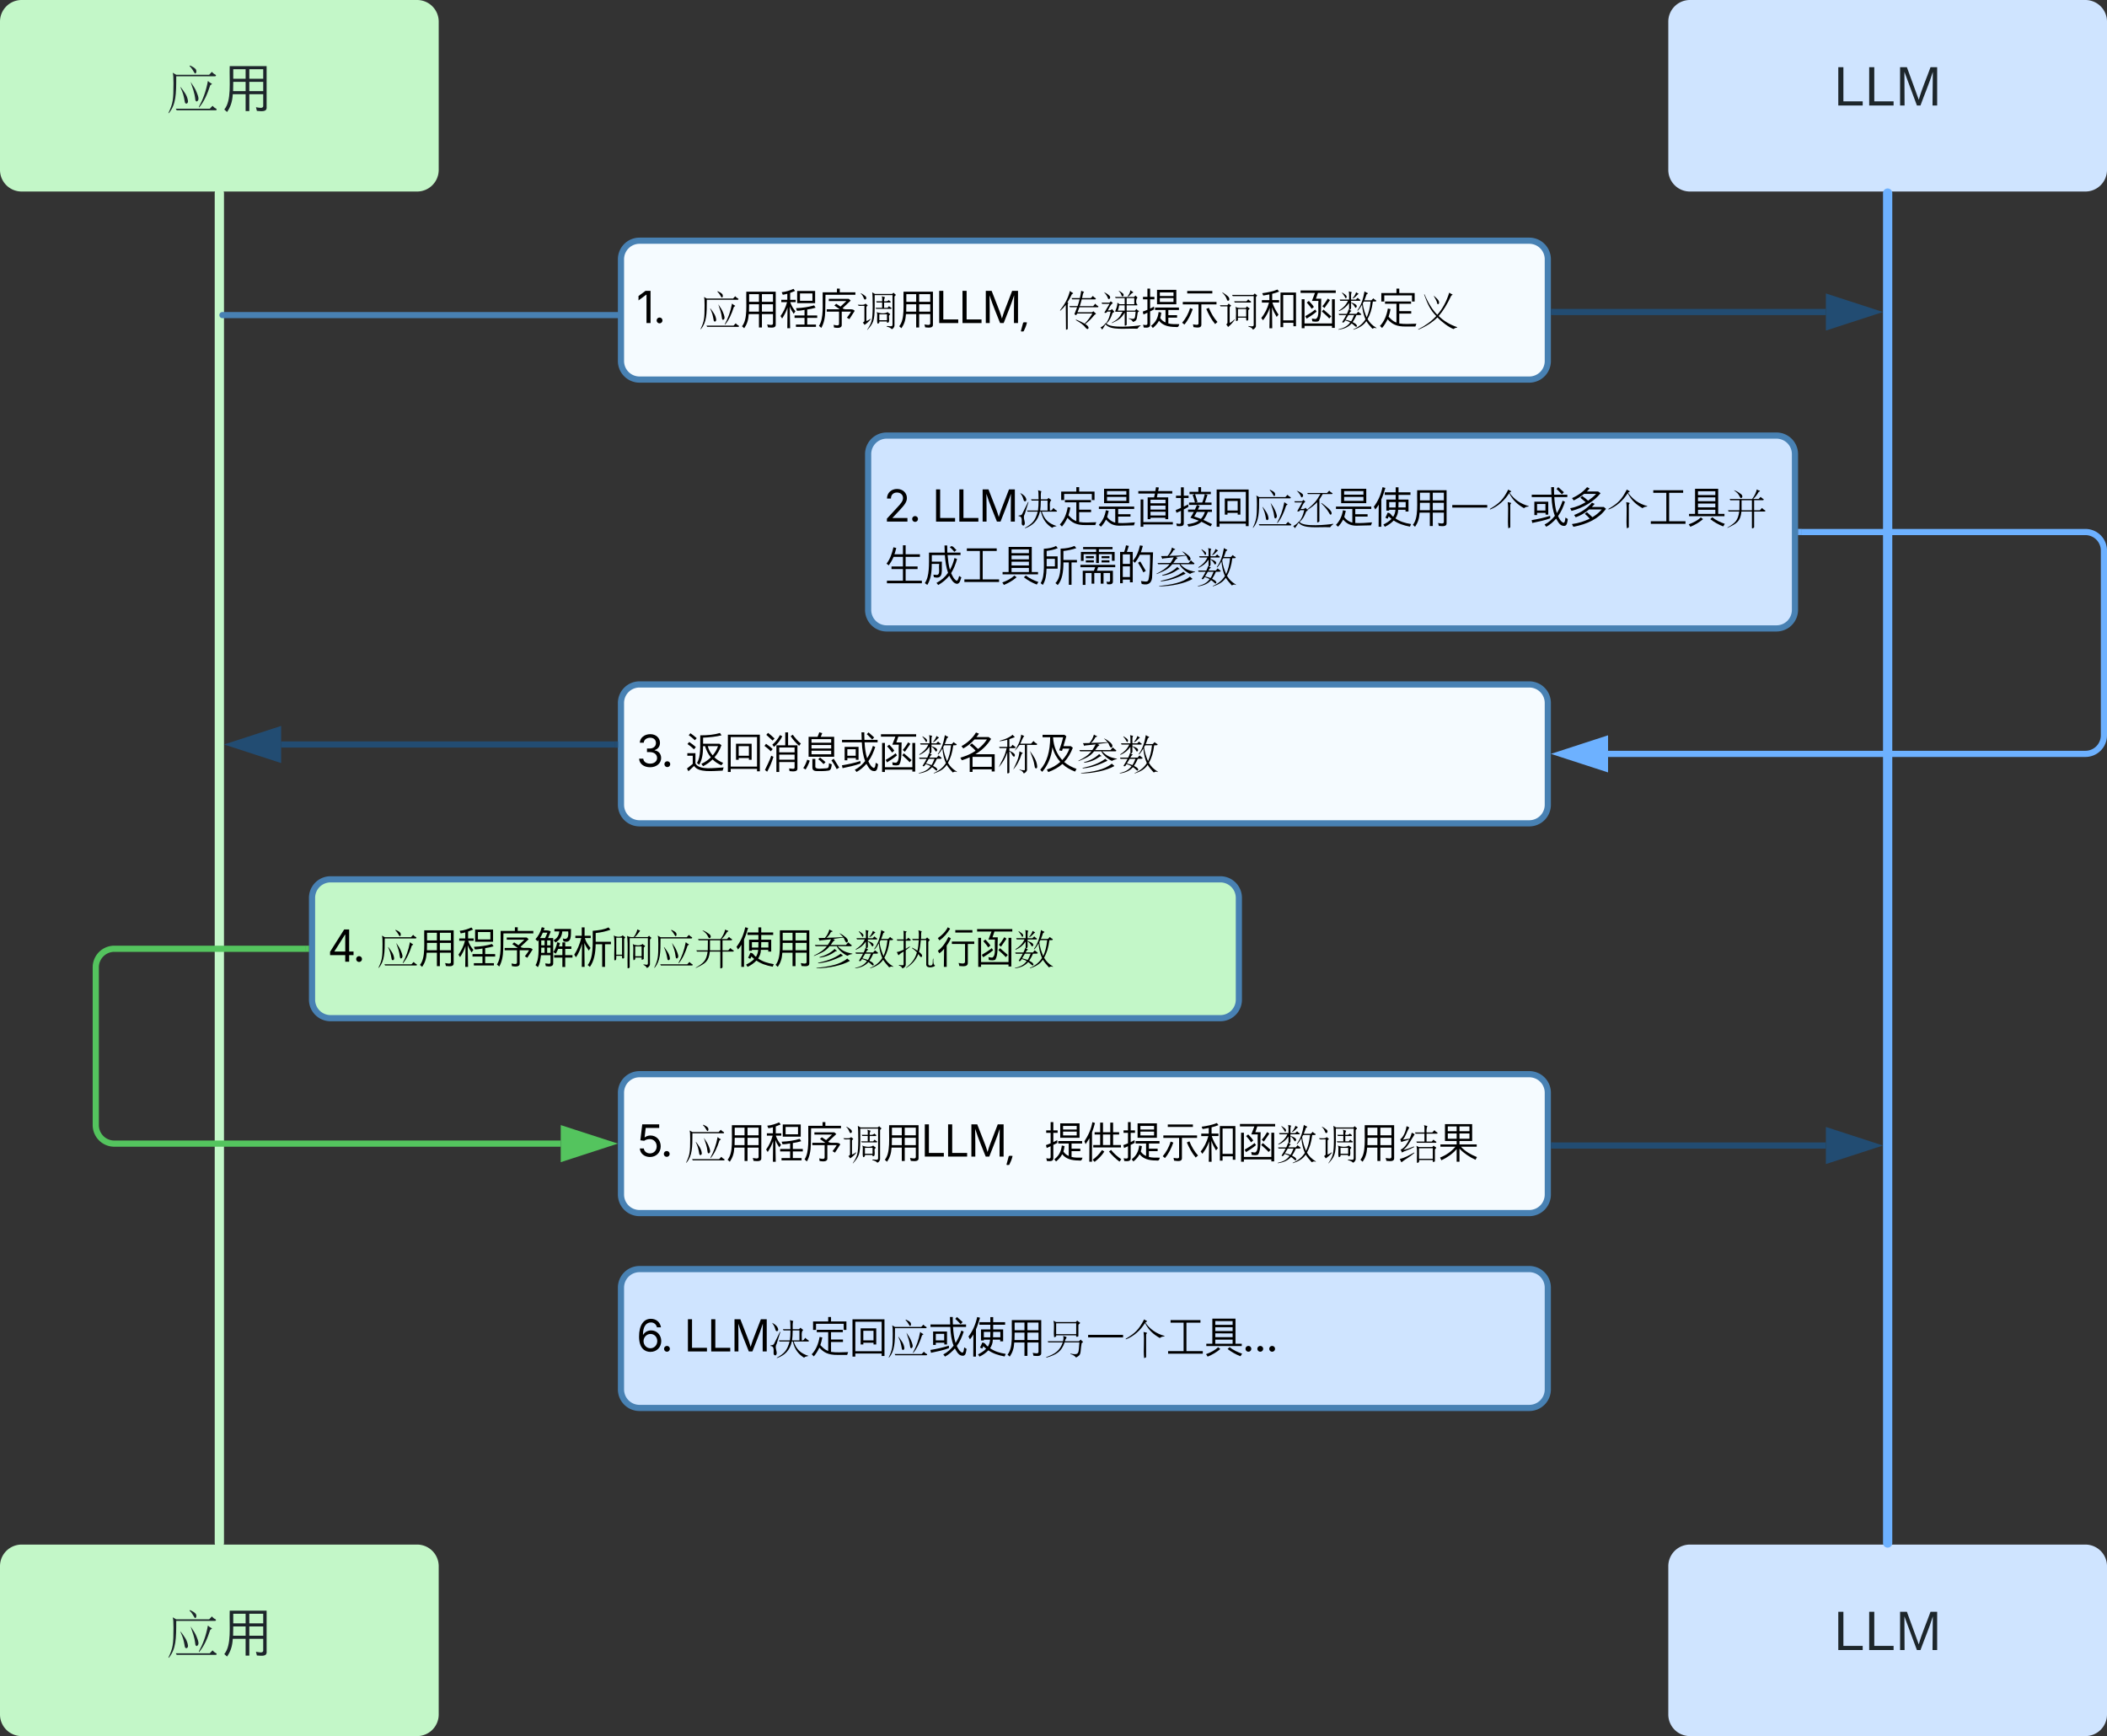 <svg xmlns="http://www.w3.org/2000/svg" xmlns:xlink="http://www.w3.org/1999/xlink" xmlns:lucid="lucid" width="682" height="562"><rect width="100%" height="100%" fill="#333333" stroke="none"/><g transform="translate(-399 -359)" lucid:page-tab-id="0_0"><path d="M400 366a6 6 0 0 1 6-6h128a6 6 0 0 1 6 6v48a6 6 0 0 1-6 6H406a6 6 0 0 1-6-6z" stroke="#c3f7c8" stroke-width="2" fill="#c3f7c8"/><use xlink:href="#a" transform="matrix(1,0,0,1,412,372) translate(40.55 21.15)"/><use xlink:href="#b" transform="matrix(1,0,0,1,412,372) translate(58.55 21.15)"/><path d="M940 366a6 6 0 0 1 6-6h128a6 6 0 0 1 6 6v48a6 6 0 0 1-6 6H946a6 6 0 0 1-6-6z" stroke="#cfe4ff" stroke-width="2" fill="#cfe4ff"/><use xlink:href="#c" transform="matrix(1,0,0,1,952,372) translate(40.525 21.15)"/><path d="M400 866a6 6 0 0 1 6-6h128a6 6 0 0 1 6 6v48a6 6 0 0 1-6 6H406a6 6 0 0 1-6-6z" stroke="#c3f7c8" stroke-width="2" fill="#c3f7c8"/><use xlink:href="#a" transform="matrix(1,0,0,1,412,872) translate(40.55 21.15)"/><use xlink:href="#b" transform="matrix(1,0,0,1,412,872) translate(58.55 21.15)"/><path d="M940 866a6 6 0 0 1 6-6h128a6 6 0 0 1 6 6v48a6 6 0 0 1-6 6H946a6 6 0 0 1-6-6z" stroke="#cfe4ff" stroke-width="2" fill="#cfe4ff"/><use xlink:href="#c" transform="matrix(1,0,0,1,952,872) translate(40.525 21.15)"/><path d="M470 421.5v437" stroke="#c3f7c8" stroke-width="3" stroke-linecap="round" fill="none"/><path d="M1010 421.5v437" stroke="#6db1ff" stroke-width="3" stroke-linecap="round" fill="none"/><path d="M600 442.92a6 6 0 0 1 6-6h288a6 6 0 0 1 6 6v32.95a6 6 0 0 1-6 6H606a6 6 0 0 1-6-6z" stroke="#4881b3" stroke-width="2" fill="#f5fbff"/><use xlink:href="#d" transform="matrix(1,0,0,1,605,441.915) translate(0 21.667)"/><use xlink:href="#e" transform="matrix(1,0,0,1,605,441.915) translate(20 21.667)"/><use xlink:href="#f" transform="matrix(1,0,0,1,605,441.915) translate(33.333 21.667)"/><use xlink:href="#g" transform="matrix(1,0,0,1,605,441.915) translate(45.853 21.667)"/><use xlink:href="#h" transform="matrix(1,0,0,1,605,441.915) translate(58.372 21.667)"/><use xlink:href="#i" transform="matrix(1,0,0,1,605,441.915) translate(70.892 21.667)"/><use xlink:href="#j" transform="matrix(1,0,0,1,605,441.915) translate(84.225 21.667)"/><use xlink:href="#k" transform="matrix(1,0,0,1,605,441.915) translate(136.387 21.667)"/><use xlink:href="#l" transform="matrix(1,0,0,1,605,441.915) translate(149.72 21.667)"/><use xlink:href="#m" transform="matrix(1,0,0,1,605,441.915) translate(163.053 21.667)"/><use xlink:href="#n" transform="matrix(1,0,0,1,605,441.915) translate(175.573 21.667)"/><use xlink:href="#o" transform="matrix(1,0,0,1,605,441.915) translate(188.092 21.667)"/><use xlink:href="#p" transform="matrix(1,0,0,1,605,441.915) translate(201.426 21.667)"/><use xlink:href="#q" transform="matrix(1,0,0,1,605,441.915) translate(213.945 21.667)"/><use xlink:href="#r" transform="matrix(1,0,0,1,605,441.915) translate(226.465 21.667)"/><use xlink:href="#s" transform="matrix(1,0,0,1,605,441.915) translate(239.798 21.667)"/><use xlink:href="#t" transform="matrix(1,0,0,1,605,441.915) translate(252.318 21.667)"/><path d="M471 461h128" stroke="#4881b3" stroke-width="2" stroke-linecap="round" fill="none"/><path d="M902 460h88" stroke="#224c72" stroke-width="2" fill="none"/><path d="M902.03 460.97H901v-1.95h1.03z" stroke="#224c72" stroke-width=".05" fill="#224c72"/><path d="M1005.26 460L991 464.63v-9.26z" stroke="#224c72" stroke-width="2" fill="#224c72"/><path d="M680 506a6 6 0 0 1 6-6h288a6 6 0 0 1 6 6v50.43a6 6 0 0 1-6 6H686a6 6 0 0 1-6-6z" stroke="#4881b3" stroke-width="2" fill="#cfe4ff"/><use xlink:href="#u" transform="matrix(1,0,0,1,685,505) translate(0 22.854)"/><use xlink:href="#v" transform="matrix(1,0,0,1,685,505) translate(15.723 22.854)"/><use xlink:href="#w" transform="matrix(1,0,0,1,685,505) translate(42.845 22.854)"/><use xlink:href="#s" transform="matrix(1,0,0,1,685,505) translate(56.178 22.854)"/><use xlink:href="#x" transform="matrix(1,0,0,1,685,505) translate(68.698 22.854)"/><use xlink:href="#y" transform="matrix(1,0,0,1,685,505) translate(81.217 22.854)"/><use xlink:href="#z" transform="matrix(1,0,0,1,685,505) translate(93.737 22.854)"/><use xlink:href="#A" transform="matrix(1,0,0,1,685,505) translate(106.257 22.854)"/><use xlink:href="#B" transform="matrix(1,0,0,1,685,505) translate(118.776 22.854)"/><use xlink:href="#C" transform="matrix(1,0,0,1,685,505) translate(132.109 22.854)"/><use xlink:href="#x" transform="matrix(1,0,0,1,685,505) translate(145.443 22.854)"/><use xlink:href="#D" transform="matrix(1,0,0,1,685,505) translate(157.962 22.854)"/><use xlink:href="#f" transform="matrix(1,0,0,1,685,505) translate(170.482 22.854)"/><use xlink:href="#E" transform="matrix(1,0,0,1,685,505) translate(183.001 22.854)"/><use xlink:href="#F" transform="matrix(1,0,0,1,685,505) translate(195.521 22.854)"/><use xlink:href="#G" transform="matrix(1,0,0,1,685,505) translate(208.854 22.854)"/><use xlink:href="#H" transform="matrix(1,0,0,1,685,505) translate(221.374 22.854)"/><use xlink:href="#F" transform="matrix(1,0,0,1,685,505) translate(233.893 22.854)"/><use xlink:href="#I" transform="matrix(1,0,0,1,685,505) translate(247.227 22.854)"/><use xlink:href="#J" transform="matrix(1,0,0,1,685,505) translate(259.746 22.854)"/><use xlink:href="#K" transform="matrix(1,0,0,1,685,505) translate(272.266 22.854)"/><use xlink:href="#L" transform="matrix(1,0,0,1,685,505) translate(0 41.676)"/><use xlink:href="#M" transform="matrix(1,0,0,1,685,505) translate(12.52 41.676)"/><use xlink:href="#I" transform="matrix(1,0,0,1,685,505) translate(25.039 41.676)"/><use xlink:href="#J" transform="matrix(1,0,0,1,685,505) translate(37.559 41.676)"/><use xlink:href="#N" transform="matrix(1,0,0,1,685,505) translate(50.078 41.676)"/><use xlink:href="#O" transform="matrix(1,0,0,1,685,505) translate(62.598 41.676)"/><use xlink:href="#P" transform="matrix(1,0,0,1,685,505) translate(75.117 41.676)"/><use xlink:href="#Q" transform="matrix(1,0,0,1,685,505) translate(87.637 41.676)"/><use xlink:href="#R" transform="matrix(1,0,0,1,685,505) translate(100.97 41.676)"/><path d="M600 586.56a6 6 0 0 1 6-6h288a6 6 0 0 1 6 6v32.96a6 6 0 0 1-6 6H606a6 6 0 0 1-6-6z" stroke="#4881b3" stroke-width="2" fill="#f5fbff"/><g><use xlink:href="#S" transform="matrix(1,0,0,1,605,585.562) translate(0 21.667)"/><use xlink:href="#T" transform="matrix(1,0,0,1,605,585.562) translate(15.527 21.667)"/><use xlink:href="#A" transform="matrix(1,0,0,1,605,585.562) translate(28.047 21.667)"/><use xlink:href="#U" transform="matrix(1,0,0,1,605,585.562) translate(40.566 21.667)"/><use xlink:href="#V" transform="matrix(1,0,0,1,605,585.562) translate(53.086 21.667)"/><use xlink:href="#G" transform="matrix(1,0,0,1,605,585.562) translate(65.605 21.667)"/><use xlink:href="#q" transform="matrix(1,0,0,1,605,585.562) translate(78.125 21.667)"/><use xlink:href="#r" transform="matrix(1,0,0,1,605,585.562) translate(90.645 21.667)"/><use xlink:href="#W" transform="matrix(1,0,0,1,605,585.562) translate(103.978 21.667)"/><use xlink:href="#X" transform="matrix(1,0,0,1,605,585.562) translate(116.497 21.667)"/><use xlink:href="#Y" transform="matrix(1,0,0,1,605,585.562) translate(129.831 21.667)"/><use xlink:href="#Q" transform="matrix(1,0,0,1,605,585.562) translate(142.35 21.667)"/><use xlink:href="#R" transform="matrix(1,0,0,1,605,585.562) translate(155.684 21.667)"/></g><path d="M490 600h108" stroke="#224c72" stroke-width="2" fill="none"/><path d="M474.74 600l14.26-4.63v9.27z" stroke="#224c72" stroke-width="2" fill="#224c72"/><path d="M599 599.03V601h-1.03V599z" stroke="#224c72" stroke-width=".05" fill="#224c72"/><path d="M500 649.65a6 6 0 0 1 6-6h288a6 6 0 0 1 6 6v32.95a6 6 0 0 1-6 6H506a6 6 0 0 1-6-6z" stroke="#4881b3" stroke-width="2" fill="#c3f7c8"/><g><use xlink:href="#Z" transform="matrix(1,0,0,1,505,648.647) translate(0 21.667)"/><use xlink:href="#B" transform="matrix(1,0,0,1,505,648.647) translate(15.755 21.667)"/><use xlink:href="#f" transform="matrix(1,0,0,1,505,648.647) translate(29.089 21.667)"/><use xlink:href="#g" transform="matrix(1,0,0,1,505,648.647) translate(41.608 21.667)"/><use xlink:href="#h" transform="matrix(1,0,0,1,505,648.647) translate(54.128 21.667)"/><use xlink:href="#aa" transform="matrix(1,0,0,1,505,648.647) translate(66.647 21.667)"/><use xlink:href="#ab" transform="matrix(1,0,0,1,505,648.647) translate(79.167 21.667)"/><use xlink:href="#ac" transform="matrix(1,0,0,1,505,648.647) translate(91.686 21.667)"/><use xlink:href="#B" transform="matrix(1,0,0,1,505,648.647) translate(105.02 21.667)"/><use xlink:href="#ad" transform="matrix(1,0,0,1,505,648.647) translate(118.353 21.667)"/><use xlink:href="#D" transform="matrix(1,0,0,1,505,648.647) translate(131.686 21.667)"/><use xlink:href="#f" transform="matrix(1,0,0,1,505,648.647) translate(144.206 21.667)"/><use xlink:href="#Q" transform="matrix(1,0,0,1,505,648.647) translate(156.725 21.667)"/><use xlink:href="#r" transform="matrix(1,0,0,1,505,648.647) translate(170.059 21.667)"/><use xlink:href="#ae" transform="matrix(1,0,0,1,505,648.647) translate(183.392 21.667)"/><use xlink:href="#af" transform="matrix(1,0,0,1,505,648.647) translate(196.725 21.667)"/><use xlink:href="#q" transform="matrix(1,0,0,1,505,648.647) translate(209.245 21.667)"/><use xlink:href="#R" transform="matrix(1,0,0,1,505,648.647) translate(221.764 21.667)"/></g><path d="M600 712.73a6 6 0 0 1 6-6h288a6 6 0 0 1 6 6v32.96a6 6 0 0 1-6 6H606a6 6 0 0 1-6-6z" stroke="#4881b3" stroke-width="2" fill="#f5fbff"/><g><use xlink:href="#ag" transform="matrix(1,0,0,1,605,711.733) translate(0 21.667)"/><use xlink:href="#B" transform="matrix(1,0,0,1,605,711.733) translate(15.339 21.667)"/><use xlink:href="#f" transform="matrix(1,0,0,1,605,711.733) translate(28.672 21.667)"/><use xlink:href="#g" transform="matrix(1,0,0,1,605,711.733) translate(41.191 21.667)"/><use xlink:href="#h" transform="matrix(1,0,0,1,605,711.733) translate(53.711 21.667)"/><use xlink:href="#i" transform="matrix(1,0,0,1,605,711.733) translate(66.23 21.667)"/><use xlink:href="#j" transform="matrix(1,0,0,1,605,711.733) translate(79.564 21.667)"/><use xlink:href="#m" transform="matrix(1,0,0,1,605,711.733) translate(131.725 21.667)"/><use xlink:href="#ah" transform="matrix(1,0,0,1,605,711.733) translate(144.245 21.667)"/><use xlink:href="#m" transform="matrix(1,0,0,1,605,711.733) translate(156.764 21.667)"/><use xlink:href="#n" transform="matrix(1,0,0,1,605,711.733) translate(169.284 21.667)"/><use xlink:href="#p" transform="matrix(1,0,0,1,605,711.733) translate(181.803 21.667)"/><use xlink:href="#q" transform="matrix(1,0,0,1,605,711.733) translate(194.323 21.667)"/><use xlink:href="#r" transform="matrix(1,0,0,1,605,711.733) translate(206.842 21.667)"/><use xlink:href="#i" transform="matrix(1,0,0,1,605,711.733) translate(220.176 21.667)"/><use xlink:href="#f" transform="matrix(1,0,0,1,605,711.733) translate(233.509 21.667)"/><use xlink:href="#ai" transform="matrix(1,0,0,1,605,711.733) translate(246.029 21.667)"/><use xlink:href="#aj" transform="matrix(1,0,0,1,605,711.733) translate(259.362 21.667)"/></g><path d="M902 729.82h88" stroke="#224c72" stroke-width="2" fill="none"/><path d="M902.03 730.8H901v-1.96h1.03z" stroke="#224c72" stroke-width=".05" fill="#224c72"/><path d="M1005.26 729.82L991 734.45v-9.27z" stroke="#224c72" stroke-width="2" fill="#224c72"/><path d="M600 775.82a6 6 0 0 1 6-6h288a6 6 0 0 1 6 6v32.95a6 6 0 0 1-6 6H606a6 6 0 0 1-6-6z" stroke="#4881b3" stroke-width="2" fill="#cfe4ff"/><g><use xlink:href="#ak" transform="matrix(1,0,0,1,605,774.818) translate(0 21.667)"/><use xlink:href="#v" transform="matrix(1,0,0,1,605,774.818) translate(15.41 21.667)"/><use xlink:href="#w" transform="matrix(1,0,0,1,605,774.818) translate(42.533 21.667)"/><use xlink:href="#s" transform="matrix(1,0,0,1,605,774.818) translate(55.866 21.667)"/><use xlink:href="#A" transform="matrix(1,0,0,1,605,774.818) translate(68.385 21.667)"/><use xlink:href="#B" transform="matrix(1,0,0,1,605,774.818) translate(80.905 21.667)"/><use xlink:href="#G" transform="matrix(1,0,0,1,605,774.818) translate(94.238 21.667)"/><use xlink:href="#D" transform="matrix(1,0,0,1,605,774.818) translate(106.758 21.667)"/><use xlink:href="#f" transform="matrix(1,0,0,1,605,774.818) translate(119.277 21.667)"/><use xlink:href="#al" transform="matrix(1,0,0,1,605,774.818) translate(131.797 21.667)"/><use xlink:href="#E" transform="matrix(1,0,0,1,605,774.818) translate(145.13 21.667)"/><use xlink:href="#F" transform="matrix(1,0,0,1,605,774.818) translate(157.65 21.667)"/><use xlink:href="#I" transform="matrix(1,0,0,1,605,774.818) translate(170.983 21.667)"/><use xlink:href="#am" transform="matrix(1,0,0,1,605,774.818) translate(183.503 21.667)"/></g><path d="M982 531.22h92a6 6 0 0 1 6 6v59.82a6 6 0 0 1-6 6H919.5" stroke="#6db1ff" stroke-width="2" fill="none"/><path d="M982.03 532.2H981v-1.96h1.03z" stroke="#6db1ff" stroke-width=".05" fill="#6db1ff"/><path d="M904.24 603.04l14.26-4.64v9.27z" stroke="#6db1ff" stroke-width="2" fill="#6db1ff"/><path d="M498 666.13h-62a6 6 0 0 0-6 6v51.08a6 6 0 0 0 6 6h144.5" stroke="#54c45e" stroke-width="2" fill="none"/><path d="M499 667.1h-1.03v-1.95H499z" stroke="#54c45e" stroke-width=".05" fill="#54c45e"/><path d="M595.76 729.2l-14.26 4.64v-9.26z" stroke="#54c45e" stroke-width="2" fill="#54c45e"/><defs><path fill="#1d262b" d="M156-255c19 17 24 34 35 48 11 0 12-21 4-29-6-7-18-15-36-23zM22 50C69-8 70-72 70-189h251c7 0 9-8 2-11-9-4-16-10-22-18l-18 19H70l-23-13c4 11 5 33 5 68C52-37 49-14 19 49zm104-70c5 14 21 8 20-8-4-36-24-60-47-91l-2 1c18 41 20 48 29 98zm77-6c20-9 8-37-1-60-7-19-21-41-39-67 14 47 24 60 31 119 2 5 5 8 9 8zm72-133c-13 69-32 119-59 169l2 3c32-38 53-85 72-144 4-5 19-7 5-13-6-3-13-8-20-15zM305 2l-18 19H67l6 10h251c10 0 10-8 2-12-9-4-16-11-21-17" id="an"/><use transform="matrix(0.05,0,0,0.05,0,0)" xlink:href="#an" id="a"/><path fill="#1d262b" d="M226 11c15 2 47 12 47-8v-76h-90V36h-24V-73H76C73-23 61 10 39 42L21 26c48-58 32-177 35-281h239V8c4 36-33 29-63 27zm-43-246v62h90v-62h-90zm0 142h90v-60h-90v60zM79-173h80v-62H79v62zm0 20l-1 60h81v-60H79" id="ao"/><use transform="matrix(0.05,0,0,0.05,0,0)" xlink:href="#ao" id="b"/><path fill="#1d262b" d="M30 0v-248h33v221h125V0H30" id="ap"/><path fill="#1d262b" d="M240 0l2-218c-23 76-54 145-80 218h-23L58-218 59 0H30v-248h44l77 211c21-75 51-140 76-211h43V0h-30" id="aq"/><g id="c"><use transform="matrix(0.05,0,0,0.05,0,0)" xlink:href="#ap"/><use transform="matrix(0.05,0,0,0.05,10,0)" xlink:href="#ap"/><use transform="matrix(0.05,0,0,0.05,20,0)" xlink:href="#aq"/></g><path d="M653-1490V0H466v-1314h-10L96-1047v-204l324-239h233" id="ar"/><path d="M295 13c-75 0-135-60-135-135s60-135 135-135 135 60 135 135S370 13 295 13" id="as"/><g id="d"><use transform="matrix(0.007,0,0,0.007,0,0)" xlink:href="#ar"/><use transform="matrix(0.007,0,0,0.007,5.423,0)" xlink:href="#as"/></g><path d="M887-1451c108 97 137 193 199 273 63 0 68-119 23-165-34-40-102-85-205-131zM125 284C392-46 398-410 398-1076h1428c40 0 51-46 11-63-51-23-91-57-125-102l-102 108H398l-131-74c23 63 28 188 28 387 0 609-17 740-188 1098zm592-398c28 80 119 46 114-46-23-205-137-341-267-518l-11 6c102 233 114 273 165 558zm438-34c114-51 46-210-6-341-40-108-119-233-222-381 80 267 137 341 176 677 11 28 28 46 51 46zm409-757c-74 393-182 677-336 961l11 17c182-216 302-484 410-819 23-28 108-40 28-74-34-17-74-46-114-85zm171 916l-102 108H381l34 57h1428c57 0 57-46 11-68-51-23-91-63-119-97" id="at"/><use transform="matrix(0.007,0,0,0.007,0,0)" xlink:href="#at" id="e"/><path d="M1286 63c85 11 267 68 267-46v-432h-512v620H904v-620H432c-17 284-85 472-210 654l-102-91C393-182 302-859 319-1451h1360V45c23 205-188 165-358 154zm-245-1400v353h512v-353h-512zm0 808h512v-341h-512v341zM449-984h455v-353H449v353zm0 114l-6 341h461v-341H449" id="au"/><use transform="matrix(0.007,0,0,0.007,0,0)" xlink:href="#au" id="f"/><path d="M882-922v-563h831v563H882zm-319-45c51 165 142 307 239 421l-80 119c-68-97-142-222-182-341l17 1007H426l11-956c-57 182-154 358-250 506l-74-114c131-182 233-387 302-643H148v-108h279v-279c-74 23-148 34-210 46l-51-119c205-17 387-85 546-154l74 97-228 91v319h256v108H564zm1172 256c-119 34-250 68-387 85v273h461v114h-461V68h404v108H825V68h398v-307H762v-114h461v-256c-114 23-228 40-353 40l-40-119c302-11 597-57 836-131zm-722-319h575v-341h-575v341" id="av"/><use transform="matrix(0.007,0,0,0.007,0,0)" xlink:href="#av" id="g"/><path d="M1195-688c102 119 466-28 558 125l-245 381-114-68c63-85 142-182 193-279h-432V80c11 176-222 148-358 125L780 80c74 17 250 68 250-40v-569H461v-108h603L814-813l85-80 199 131 273-256H557v-102h922l91 80zM102 131c233-353 159-984 171-1553h660v-171h131v171h722v114H404l-11 740c-6 319-63 580-182 791" id="aw"/><use transform="matrix(0.007,0,0,0.007,0,0)" xlink:href="#aw" id="h"/><path d="M444-1087c80-11 74-125 0-171-46-28-125-108-216-125 102 97 108 119 165 250 11 28 28 46 51 46zm62 347c6-51 97-63 34-102-23-11-46-34-74-63-51 91-228 51-358 57 28 91 199 40 307 51v688c0 40-28 63-74 85 34 40 63 74 80 108C523 16 620-70 705-178l-11-17c-63 46-125 80-188 102v-649zm1297-477c0-40 102-74 46-108-28-17-57-46-85-80l-68 57H900l-125-74c17 108 23 336 23 688-6 597-40 717-256 1041l11 6C832 6 883-114 889-734v-558h825V73c6 131-171 46-267 68v23c119 28 182 63 233 119 46-11 125-85 125-171v-1331zm-477 210c-11-91 23-137 40-188l-148-46c23 51 17 154 17 233H956l28 57h250v245H927l34 51h677c40 0 51-51 6-57-40-23-68-46-91-74l-68 80h-159v-245h284c74-40-63-80-68-119-34 57-114 74-216 63zm221 683c0-46 108-80 23-119-23-17-57-34-85-68-85 91-387 68-501 0 57 137-17 393 40 540 46-11 97-28 80-102h353c-17 68 28 68 74 40 46-63 17-199 17-290zm-443 193v-273h353v273h-353" id="ax"/><use transform="matrix(0.007,0,0,0.007,0,0)" xlink:href="#ax" id="i"/><path d="M180 0v-1490h190v1322h690V0H180" id="ay"/><path d="M180 0v-1490h270l367 940c28 72 75 218 110 339 35-117 81-264 110-339l362-940h271V0h-187c2-448-5-837 7-1287-157 497-311 829-483 1287H842C666-458 514-784 354-1284c12 438 5 843 7 1284H180" id="az"/><path d="M182 0c6-57 125-34 182-28-34 154-91 284-154 410-28 6-137 28-125-23" id="aA"/><g id="j"><use transform="matrix(0.007,0,0,0.007,0,0)" xlink:href="#au"/><use transform="matrix(0.007,0,0,0.007,12.52,0)" xlink:href="#ay"/><use transform="matrix(0.007,0,0,0.007,20.059,0)" xlink:href="#ay"/><use transform="matrix(0.007,0,0,0.007,27.598,0)" xlink:href="#az"/><use transform="matrix(0.007,0,0,0.007,39.642,0)" xlink:href="#aA"/></g><path d="M461-870c17-34 40-80-17-85 68-108 137-228 205-375 23-28 108-40 28-74-34-17-74-46-114-85-97 370-256 643-461 899l17 17c85-74 165-159 250-267l11 1149c28-11 80-11 80-46V-869zm921 1149c114-63-34-193-114-233 159-119 302-262 421-415 17-28 119-46 51-91-23-17-57-46-85-85l-80 46H909c34-74 63-154 91-233h836c57 0 57-40 11-63-51-23-85-68-114-102l-97 114h-620c34-102 63-205 91-313h614c46 6 57-51 11-63-46-28-85-63-108-97l-97 102h-404c28-97 28-228 91-279-23-34-85-28-131-63-17 114-34 228-63 341H633l34 57h341c-23 108-57 210-91 313H536l28 51h330L769-410l68 46c23 6 46-68 68-80h694c-108 188-228 341-358 472-102-63-228-119-393-188l-17 23c205 108 364 228 466 364 23 28 46 46 80 51" id="aB"/><use transform="matrix(0.007,0,0,0.007,0,0)" xlink:href="#aB" id="k"/><path d="M461-1109c57-11 80-97 28-148-23-28-131-125-262-171 91 85 154 182 193 296 11 17 23 23 40 23zM302 57c245 302 933 176 1473 205 51-68 102-119 148-137v-23C1644 148 541 256 347 22c148-142 205-262 284-495 28-23 114-34 51-80-23-23-51-57-80-97-34 51-97 74-193 63 68-102 108-245 205-313 63-46-46-68-68-108l-57 63H119l28 57h341L249-484c40 34 125 6 125-46h165C482-268 448-183 334 5c-11 0-17-11-28 0-68 91-148 159-239 199 51 17 74 142 97 74 51-74 97-148 137-222zm790-1291c63-6 63-108 0-148-40-23-108-97-188-108 80 80 102 102 142 216 11 23 23 40 46 40zm251 11c108-51 125-148 228-176 46-57-85-63-114-125-34 148-51 176-131 284zm438 375c-91-46-68-290 0-324-11-40-63-57-91-102l-74 68H740l34 51h415v284H950l-97-74c0 125-40 256-102 393 0 23 6 28 23 28h319C945-245 860-166 587-12l17 11c307-142 421-210 586-484v597c17 23 85-6 91-34v-603h415c-40 296 11 387-313 302l-6 23c85 17 148 68 199 148 205-74 159-131 216-438 6-34 114-57 28-85-34-11-63-46-85-80l-74 80h-381v-245h472c23 0 28-6 28-28zm-501-307h353v284h-353v-284zm-91 580H870c28-68 51-154 63-245h256v245" id="aC"/><use transform="matrix(0.007,0,0,0.007,0,0)" xlink:href="#aC" id="l"/><path d="M779-870v-666h893v666H779zM506 125C699-23 819-211 853-512l125 28c-11 91-28 176-51 250 63 97 142 159 245 205v-575H688v-114h1104v114h-489v239h404v114h-404V16c137 40 324 34 506 34-28 74-23 159-165 131-358 0-609-80-774-290-63 125-159 233-284 336zM119-529l216-85v-484H130v-114h205v-381h125v381h199v114H460v427l182-91v131l-182 91V46c23 176-131 176-296 159L136 74c57 11 199 51 199-46v-506l-182 80zm791-449h631v-176H910v176zm0-274h631v-165H910v165" id="aD"/><use transform="matrix(0.007,0,0,0.007,0,0)" xlink:href="#aD" id="m"/><path d="M654 57c68 11 256 63 256-34v-887H182v-114h1559v114h-700V80c0 171-222 125-364 108zM387-1371v-114h1161v114H387zm1001 666c97 239 233 478 398 654l-108 97c-165-193-302-449-410-700zM154-17c159-188 290-415 364-677l125 46C546-375 427-130 256 69" id="aE"/><use transform="matrix(0.007,0,0,0.007,0,0)" xlink:href="#aE" id="n"/><path d="M489-1030c91-23 63-142-11-210-57-46-137-114-250-182l-11 11c125 131 154 159 222 336 11 28 28 46 51 46zm74 308c0-57 114-74 34-114-23-11-51-34-80-68l-63 80H107l34 51h319v745c0 40-23 68-57 91 40 40 63 80 85 119C602 91 704-23 801-159l-6-17C715-102 641-45 562-5v-717zm1212-461c-6-63 102-74 23-125-23-11-51-28-74-63l-68 68H672l34 57h967V74c17 131-199 57-245 63v23c125 40 176 74 205 142 46-6 142-97 142-154v-1331zm-353 85l-85 91H768l28 57h717c46 6 57-51 11-63-46-28-80-51-102-85zm0 512c0-46 119-74 28-114-28-17-57-40-85-74l-63 74c-171-6-381 28-472-57 51 182 11 432 23 649 11 40 80-6 91-23v-119h381c-17 91 17 199 97 102v-438zM944-302v-347h381v347H944" id="aF"/><use transform="matrix(0.007,0,0,0.007,0,0)" xlink:href="#aF" id="o"/><path d="M1604 148V-11h-472v199h-125v-1599h717V148h-119zm-472-273h472v-1172h-472v1172zM631-950c63 205 171 393 284 558l-85 108c-80-137-165-284-216-449l11 973H494l17-944c-74 228-176 393-313 575l-80-108c159-188 284-438 358-711H146v-114h347v-262l-284 51-46-108c250-34 506-85 705-171l74 97c-102 40-199 74-319 102v290h319v114H629" id="aG"/><use transform="matrix(0.007,0,0,0.007,0,0)" xlink:href="#aG" id="p"/><path d="M199 239v-1343h131V17h1269v-1121h131V222h-131v-91H330v108H199zm649-427c193-102 91-506 125-836H671l142-370H147v-114h1627v114H949l-91 267h245c-23 347 28 796-108 1024-57 57-205 40-307 23l-17-131c63 11 119 23 176 23zM364-319c159-91 324-193 461-307l63 97C751-410 581-301 427-205zm1109 109c-102-119-222-216-341-324l74-91 358 313zm-318-569c97-108 171-222 250-353l102 68-256 370zM660-660c-63-102-154-205-228-290l97-74c80 91 171 171 233 279" id="aH"/><use transform="matrix(0.007,0,0,0.007,0,0)" xlink:href="#aH" id="q"/><path d="M273-1394c85 91 125 171 171 250 46 0 63-91 23-125-17-28-74-74-182-142zm484 256c119-11 182-154 284-210-23-34-80-40-114-80-40 125-97 205-171 290zm159 433c131-119-80-205-222-250v-74h393c51 6 51-46 11-57-40-23-74-57-97-85l-85 85H694c6-114-23-273 34-336-28-28-114-23-142-46 23 68 17 267 17 381H165l28 57h358C449-814 312-689 130-575l11 23c205-91 341-205 461-375v307l-23-11c-11 57-40 125-80 205H118l28 57h324c-46 91-108 199-188 324 63 63 119-28 137-80 91 28 171 57 233 97-125 171-284 256-546 319v17c290-40 472-131 614-290 114 68 125 119 205 159 23-6 40-23 40-57C931 35 863 12 766-45c51-74 102-154 176-324 74-6 296 17 199-63-40-34-91-63-114-97l-91 102H600c23-51 63-108 108-131-6-28-68-28-97-51 131-6 68-205 80-330 91 63 114 91 176 193 11 23 23 40 46 40zm-80 335C779-228 734-131 694-80c-63-28-154-51-256-74l131-216h267zm620 188c125-233 199-449 245-814 63 0 216 11 137-63-46-17-85-46-114-85l-91 91h-324c34-74 63-165 97-267 17-23 114-46 28-80-40-11-74-34-119-68-63 370-154 637-330 882l17 17c80-85 142-176 199-279 17 250 74 478 159 677-137 210-296 341-563 461l6 17c267-85 466-199 597-398 57 97 154 216 279 353 74-34 114-63 182-17l6-23c-199-119-307-233-410-404zm-39-80c-68-159-159-393-182-649 17-28 34-51 51-85h313c-34 330-91 523-182 734" id="aI"/><use transform="matrix(0.007,0,0,0.007,0,0)" xlink:href="#aI" id="r"/><path d="M125 131C318-68 438-358 489-671l125 23c-23 131-51 239-91 353C637-176 728-79 887-22v-870H358v-108h1206v108h-546v341h552v114h-552V18c239 40 518 17 791 11l-46 131h-449c-415 6-631-108-836-336-74 148-148 279-256 404zM1604-996v-284H324v284H187v-393h700v-205h131v205h711v393h-125" id="aJ"/><use transform="matrix(0.007,0,0,0.007,0,0)" xlink:href="#aJ" id="s"/><path d="M375-1326C540-871 665-598 938-325 728-92 449 113 102 289l6 17C455 164 768-35 995-263c176 199 535 466 745 540 46-40 102-63 159-63v-28c-330-114-614-284-848-512 199-228 393-540 580-939 17-23 114-46 23-74-34-11-68-40-114-68-125 404-307 745-552 1024-210-216-393-489-592-944h-23zm649 456c51-17 63-102 23-165-28-51-102-131-228-239 40 114 148 233 165 375 11 17 23 28 40 28" id="aK"/><use transform="matrix(0.007,0,0,0.007,0,0)" xlink:href="#aK" id="t"/><path d="M154 0v-137l495-537c165-179 249-281 249-418 0-156-121-253-280-253-170 0-278 110-278 278H158c0-264 200-443 465-443 266 0 455 183 455 416 0 161-73 288-336 568L416-179v12h687V0H154" id="aL"/><g id="u"><use transform="matrix(0.007,0,0,0.007,0,0)" xlink:href="#aL"/><use transform="matrix(0.007,0,0,0.007,8.132,0)" xlink:href="#as"/></g><g id="v"><use transform="matrix(0.007,0,0,0.007,0,0)" xlink:href="#ay"/><use transform="matrix(0.007,0,0,0.007,7.539,0)" xlink:href="#ay"/><use transform="matrix(0.007,0,0,0.007,15.078,0)" xlink:href="#az"/></g><path d="M358-990c28 91 142 57 119-46-28-125-148-228-284-290 97 131 114 165 165 336zm0 1172c148-102-74-341 46-523l176-563-17-6-273 552c-40 80-97 57-171 80v23C295-244 267-84 267 75c0 74 28 108 91 108zm1212-694c11-165-40-415 63-472-17-51-85-57-119-114l-74 68h-290c0-137-11-313 28-375l-159-46c17 17 28 159 28 421H694l34 57h319c0 165-11 347-28 461H507l34 51h466C893-46 768 91 415 290l6 17c358-125 597-353 688-768h46c91 387 267 592 523 751 40-63 142-57 205-85-370-114-569-307-688-666h660c63 0 57-46 6-63-57-34-97-68-125-108-51 40-57 131-165 119zm-421-461h313v461h-341c17-108 28-290 28-461" id="aM"/><use transform="matrix(0.007,0,0,0.007,0,0)" xlink:href="#aM" id="w"/><path d="M381-853v-666h1161v666H381zm216 358l-74 284C608-97 733 5 898 45v-631H141v-108h1633v108h-740v245h569v108h-569V63c256 17 535-11 774-28l-46 137-688 17C772 183 619 70 471-95 414 24 334 133 238 235l-97-85C312-32 414-237 465-527zm-79-466h893v-182H518v182zm0-285h893v-165H518v165" id="aN"/><use transform="matrix(0.007,0,0,0.007,0,0)" xlink:href="#aN" id="x"/><path d="M1559-114h-131v-63H740v63H609v-1007h296l40-176H177v-114h785l34-182 131 17-34 165h654v114h-677l-34 176h523v1007zM284 239v-1263h125V23h1365v108H409v108H284zm456-523h694v-171H740v171zm0-274h694v-182H740v182zm0-290h694v-165H740v165" id="aO"/><use transform="matrix(0.007,0,0,0.007,0,0)" xlink:href="#aO" id="y"/><path d="M1604-449c-57 142-119 267-205 370l398 193-68 108L1308 6c-148 137-347 193-597 228l-57-114c216-28 387-68 529-165L796-182c57-80 114-176 159-267H688v-108h319l91-210 125 40-80 171h649v108h-188zM734-774v-108h273c-34-125-57-228-108-347l102-40H756v-108h410v-216h125v216h449v108h-279l125 34-119 353h307v108H733zM114-529l245-108v-455H131v-108h228v-387h131v387h222v108H490v398l205-102 6 119-210 114V68c17 165-165 148-319 137L144 86c91 6 216 63 216-63v-523l-205 91zm899-740l114 358-97 28h313c51-114 85-256 119-387h-449zM973-233c119 34 199 63 307 108 80-80 142-188 188-324h-375" id="aP"/><use transform="matrix(0.007,0,0,0.007,0,0)" xlink:href="#aP" id="z"/><path d="M1570 210V96H353v142H222v-1724h1479V209h-131zM353-11h1217v-1365H353V-11zm967-313h-125v-80H723v80H598v-745h722v745zM722-512h472v-444H722v444" id="aQ"/><use transform="matrix(0.007,0,0,0.007,0,0)" xlink:href="#aQ" id="A"/><use transform="matrix(0.007,0,0,0.007,0,0)" xlink:href="#at" id="B"/><path d="M319 51c239 302 916 182 1456 210 51-68 102-119 148-137v-23C1650 147 541 260 364 16c154-142 216-250 307-489 23-23 97-23 57-68 182-114 319-222 449-358V28c23 28 85-17 102-34v-1018c51-68 102-159 154-250h410c51 6 63-46 11-57-51-28-91-63-119-102l-102 108H717l34 51h575c-216 370-250 393-609 717-23-23-51-51-80-91-28 68-119 68-222 63 63-102 97-239 188-313 63-51-40-63-63-108l-57 63H119l28 57h336L255-482c46 34 125 0 131-46h193C511-261 477-187 351 1c-6-6-23-11-28 0-74 97-159 159-256 205 51 17 74 142 97 74 57-74 108-154 154-228zm1058-916l-11 17c165 165 279 302 341 415 40 74 68 114 91 114 80-23 46-137-6-193-46-63-182-182-415-353zm-911-256c51-11 85-102 34-154-23-23-137-114-273-154 97 85 165 176 205 284 11 17 17 23 34 23" id="aR"/><use transform="matrix(0.007,0,0,0.007,0,0)" xlink:href="#aR" id="C"/><path d="M637-182c40-80 74-142 102-228 148-6 159 131 262 182 57-91 91-188 102-319H813v40H682v-512h432v-216H608v-119h506v-233h131v233h552v119h-552v216h461v552h-137v-80h-341c0 171-57 290-125 398 205 142 427 216 722 262l-51 119c-296-57-540-137-751-284C909 67 773 164 613 238l-68-102C682 62 818-12 920-126L789-240c-11 34-28 68-51 108zM102-688c199-262 324-546 404-905l131 34c-57 182-114 375-188 535V239H324l6-1024c-46 80-102 159-159 222zm1144-217l-6 250h336v-250h-330zM814-654h296l6-250H814v250" id="aS"/><use transform="matrix(0.007,0,0,0.007,0,0)" xlink:href="#aS" id="D"/><path d="M154-649v-119h1616v119H154" id="aT"/><use transform="matrix(0.007,0,0,0.007,0,0)" xlink:href="#aT" id="E"/><path d="M1013-1331c11-46 137-46 46-91-34-11-63-34-102-63-250 478-404 631-853 899l6 28c381-148 677-427 887-757 176 347 398 529 683 694 51-46 125-74 210-74l11-23c-387-102-688-324-887-614zm34 569c-11-57 85-85 6-114-51-6-97-17-125-28 51 358-17 842 28 1212 28-17 74-17 91-46V-762" id="aU"/><use transform="matrix(0.007,0,0,0.007,0,0)" xlink:href="#aU" id="F"/><path d="M1604 57c80-28 68-148 91-245l108 68c-23 131-28 319-171 319-210 0-279-199-370-336-131 148-279 279-455 375l-80-102c193-97 347-239 478-404-97-245-142-540-154-865H135v-114h910l-11-347h131c0 119 0 239 6 347h609v114h-603c17 267 46 523 119 740 108-176 199-364 267-575l108 51c-80 239-176 472-319 660 57 125 125 256 250 313zM899-324H774v-80H381v102H256v-620h643v597zM381-512h387v-302H381v302zm609 358C745-57 444 0 159 62L131-69c284-46 597-114 853-199zm540-1109c-85-80-159-171-250-245l80-85 262 233" id="aV"/><use transform="matrix(0.007,0,0,0.007,0,0)" xlink:href="#aV" id="G"/><path d="M307-307c336-125 620-319 825-569l125 57c-40 46-85 97-131 142h552l102 85C1456-143 921 119 272 239l-68-125c319-40 586-137 825-250-80-91-131-142-228-222l97-80 256 233c171-102 313-222 432-358h-586C824-415 619-284 380-199zm-97-780c273-119 518-296 694-506l119 57c-40 57-85 97-131 142h523l114 80C1227-927 715-631 186-495l-63-125c273-46 512-159 717-279l-245-205 85-80c97 63 188 142 273 216 137-97 267-199 370-313H765c-142 119-307 216-478 302" id="aW"/><use transform="matrix(0.007,0,0,0.007,0,0)" xlink:href="#aW" id="H"/><path d="M159 102V-17h717v-1314H273v-119h1382v119h-649V-17h757v119H159" id="aX"/><use transform="matrix(0.007,0,0,0.007,0,0)" xlink:href="#aX" id="I"/><path d="M137-250v-108h279v-1161h1070v1161h290v108H138zm415-108h802v-188H552v188zm0-586h802v-176H552v176zm0 284h802v-176H552v176zm0-569h802v-176H552v176zM1718 222c-210-80-421-199-597-336l91-85c159 131 370 228 580 302zM125 125C330 51 540-57 683-194l102 80C603 40 421 148 199 239" id="aY"/><use transform="matrix(0.007,0,0,0.007,0,0)" xlink:href="#aY" id="J"/><path d="M757-1087c91-28 68-142-23-199-63-40-176-137-313-165 165 125 193 137 284 319 11 28 28 46 51 46zm819-295c40 6 85-51 11-57-34-6-63-23-102-51-46 182-119 307-216 444H228l28 57h427l-6 466H148l34 57h489C608-39 489 57 119 279l11 11C562 85 722-6 773-467h484v768c23 28 91-11 102-40v-728h478c51 0 63-51 11-63-51-28-97-68-125-102l-97 108h-267v-466h404c40 0 63-46 11-63-46-28-85-57-114-91l-91 97h-256c91-74 176-188 262-336zm-319 859H779v-466h478v466" id="aZ"/><use transform="matrix(0.007,0,0,0.007,0,0)" xlink:href="#aZ" id="K"/><path d="M137-745c171-222 250-466 319-757l131 34c-34 108-46 193-85 290h393v-415h125v415h660v119h-660v444h552v119h-552V44h751v119H155V44h740v-540H366v-119h529v-444H463c-63 148-131 262-222 393" id="ba"/><use transform="matrix(0.007,0,0,0.007,0,0)" xlink:href="#ba" id="L"/><path d="M671-222c182-17 74-290 114-512H438c6 404-51 722-205 973l-114-85c222-319 193-865 193-1411h728l-11-330h125l6 330h609v114h-597c23 250 46 478 108 683 91-159 165-347 210-546l119 46c-68 245-154 461-273 654 63 137 125 284 256 353 74-23 85-142 114-222l102 63c-51 131-57 284-205 302-193-34-267-228-353-375-142 171-307 313-512 427l-80-97c222-114 398-273 535-466-85-239-125-512-148-819H442v302h466c-28 375 108 848-370 717l-23-114zm814-1069c-63-68-131-159-210-210 114-148 216 63 307 125" id="bb"/><use transform="matrix(0.007,0,0,0.007,0,0)" xlink:href="#bb" id="M"/><path d="M256-1434c210-11 421-46 563-131l80 102c-154 74-330 102-512 131v250h506v569H381c-6 313-46 540-171 751l-102-80C336-195 233-872 256-1435zm774-5c239-6 472-46 643-125l85 102c-176 63-387 108-597 131v415h626v114h-250V233h-125V-802h-250c0 449-57 802-262 1047l-108-91c313-307 228-984 239-1593zM387-967v347h381v-347H387" id="bc"/><use transform="matrix(0.007,0,0,0.007,0,0)" xlink:href="#bc" id="N"/><path d="M1365 85c63 17 165 34 165-46v-353h-302v495h-131v-495H801v495H676v-495H392v552H267v-654h512c28-57 46-114 63-165H159v-108h1610v108H978l-57 165h740V56c17 165-119 165-267 148zM887-774v-410H307v313H182v-415h705v-125H284v-102h1360v102h-631v125h728v410h-125v-307h-603v410H888zM410-996v-97h370v97H410zm728 0v-97h364v97h-364zM410-802v-97h370v97H410zm728 0v-97h364v97h-364" id="bd"/><use transform="matrix(0.007,0,0,0.007,0,0)" xlink:href="#bd" id="O"/><path d="M660 119V-6H330v165H205v-1445h188c40-102 63-193 85-307l131 28-91 279h273V119H660zm597-1683c-23 97-63 205-91 296h563l-40 1070c6 313-142 478-484 393l-34-137c119 6 313 80 347-57 74-313 74-757 74-1155h-472c-63 131-137 262-233 370l-91-91c165-188 267-432 330-717zM330-125h330v-495H330v495zm0-609h330v-438H330v438zm950 393c-68-159-159-302-245-444l102-63 256 438" id="be"/><use transform="matrix(0.007,0,0,0.007,0,0)" xlink:href="#be" id="P"/><path d="M1616-882c102-40 57-159-28-233-63-51-176-154-313-205 85 74 142 137 176 182-250 17-506 28-774 34 91-57 165-176 210-262 6-17 142-23 46-63-34-11-74-34-114-63-46 165-102 267-205 393l-302 6c28 34 57 182 91 108l495-51c-51 102-102 188-154 262H147l34 57h523C550-529 397-433 101-279l6 17c370-154 529-216 722-455h336c46 159 358 398 489 444 74-46 148-74 228-80v-17c-336-68-472-137-683-347h620c51-6 40-57-6-74-34-23-74-57-119-108l-108 125H875c57-51 91-165 176-205 11-6 17-17 17-28-6-23-63-28-85-46 171-23 330-40 484-63 46 40 68 199 148 233zM370-188c302-40 512-131 740-296 63 0 74-17 28-40-23-11-46-34-74-68-193 193-455 313-705 381zM302 74c444-40 774-176 1143-353-17-34-68-51-102-91C1053-148 655-23 296 51zm-69 233c575-11 1155-131 1530-341-17-46-85-63-114-114-347 290-859 375-1434 438" id="bf"/><use transform="matrix(0.007,0,0,0.007,0,0)" xlink:href="#bf" id="Q"/><use transform="matrix(0.007,0,0,0.007,0,0)" xlink:href="#aI" id="R"/><path d="M635 20c-292 0-500-160-510-396h192c11 142 145 229 315 229 187 0 323-105 323-260 0-161-125-274-346-274H488v-165h121c174 0 294-100 294-254 0-148-104-245-266-245-152 0-291 85-297 230H157c8-234 222-395 484-395 278 0 448 188 448 400 0 168-95 291-247 336v12c190 31 301 169 301 357 0 244-216 425-508 425" id="bg"/><g id="S"><use transform="matrix(0.007,0,0,0.007,0,0)" xlink:href="#bg"/><use transform="matrix(0.007,0,0,0.007,7.936,0)" xlink:href="#as"/></g><path d="M1388-438c108 102 250 193 404 256l-80 114c-165-74-290-159-410-273-131 131-273 228-438 313l-80-108c171-80 313-176 438-302-125-148-205-319-267-518h-91c0 364-46 637-182 865l-102-91c193-279 142-802 154-1274 341 0 649-28 910-108l74 108c-250 63-563 97-853 108v279h751l97 68c-80 228-182 398-324 563zM512-154C694 170 1365 45 1815 28l-46 148C1291 193 648 278 449-40L187 205 119 80l267-216v-375H136v-119h375v478zm569-802c46 171 119 307 228 427 114-137 193-273 245-427h-472zm-859-193c114 74 199 142 307 233l-85 108c-97-97-193-171-302-245zm262-80c-85-85-182-165-284-233l80-91c108 74 193 142 290 228" id="bh"/><use transform="matrix(0.007,0,0,0.007,0,0)" xlink:href="#bh" id="T"/><path d="M1263 74c85-6 262 68 256-46v-250H808v461H677V-995h410v-597h131v597h432V57c23 188-205 159-364 142zM808-330h711v-233H808v233zm0-341h711v-222H808v222zM540-461C472-233 364 28 250 227l-102-80c97-216 216-427 290-660zm-51-563c137-114 267-273 353-444l108 57c-91 182-228 364-381 489zm945-461c114 154 222 284 375 410l-80 102c-148-119-290-296-393-444zm-933 273l-290-267 80-91c102 80 210 171 302 262zm-86 495c-85-97-193-176-290-250l74-97c108 80 210 148 307 245" id="bi"/><use transform="matrix(0.007,0,0,0.007,0,0)" xlink:href="#bi" id="U"/><path d="M791-1388c34-68 57-142 80-210l137 40-68 171h620v922H377v-922h415zM688-6c6 148 353 74 512 74 125 0 114-108 119-233l131 51c-23 125-17 273-159 290-85 11-182 23-307 23-216-11-432 46-432-171v-393h137V-7zM512-1115h910v-165H512v165zm0 535h910v-165H512v165zm0-268h910v-159H512v159zm1030 478l250 404-114 74c-85-165-142-267-245-410zM131 57c80-114 137-250 182-387l119 46C381-136 318 0 239 126zm939-182c-74-80-154-159-245-222l80-85c80 57 188 154 256 216" id="bj"/><use transform="matrix(0.007,0,0,0.007,0,0)" xlink:href="#bj" id="V"/><path d="M176-956c273-148 518-370 671-631l137 51c-40 63-68 108-114 159h563l114 85c-193 307-427 529-728 711h893v796h-137v-97H688v119H557v-677c-119 57-233 97-364 137l-68-119c273-80 495-176 705-319-80-97-171-176-273-256l102-85 284 256c165-125 296-267 410-438H778c-148 171-319 302-518 415zM688 0h887v-461H688V0" id="bk"/><use transform="matrix(0.007,0,0,0.007,0,0)" xlink:href="#bk" id="W"/><path d="M603-1280l250-91c-23-46-68-57-102-114-97 102-296 199-603 284l6 17c119-11 239-34 353-68v330H126l28 57h324C376-427 296-381 108 28c182-222 296-393 398-694v956c11 34 91 0 97-28v-978c108 51 102 193 210 250 28 0 46-40 46-85-28-91-142-137-256-193v-119c97-17 256 34 296-34-34-46-114-80-142-125-46 40-57 114-154 102v-358zm501 210c63-97 97-262 188-353-40-23-97-34-142-68-34 313-176 540-307 757 74-68 154-165 233-279h245V119c0 23-6 40-23 40-85 0-159-11-222-34v23c102 23 154 85 193 159 51-17 148-91 148-165v-1155h438c40 0 40-51 6-68-57-23-102-63-142-114l-114 125h-501zm-34 353c-23 341-176 592-290 842 165-176 296-415 387-711 11-23 97-51 17-74-34-11-74-34-114-57zm768 791c40 0 51-40 51-97-23-284-171-472-336-711 108 313 171 387 228 762 11 28 34 46 57 46" id="bl"/><use transform="matrix(0.007,0,0,0.007,0,0)" xlink:href="#bl" id="X"/><path d="M1234-222c165 142 341 233 569 319l-68 125c-228-91-421-199-586-353C961 34 751 148 495 244l-63-119c250-80 449-199 620-353-165-182-290-404-364-677C637-421 466-63 216 233l-91-97c313-353 455-842 461-1502H233v-114h1013l85 68-131 455h336l97 74c-102 262-228 478-398 660zm-68-620l-34 108-131-28c68-188 137-398 182-603H717c28 461 193 796 427 1052 148-154 262-330 330-529h-307" id="bm"/><use transform="matrix(0.007,0,0,0.007,0,0)" xlink:href="#bm" id="Y"/><path d="M120-303v-155l652-1032h231v1020h202v167h-202V0H821v-303H120zm702-167v-782h-12L323-482v12h499" id="bn"/><g id="Z"><use transform="matrix(0.007,0,0,0.007,0,0)" xlink:href="#bn"/><use transform="matrix(0.007,0,0,0.007,8.164,0)" xlink:href="#as"/></g><path d="M97-1041c125-131 233-324 290-552l131 28-40 114s273-17 324 63l-125 296h239V51c23 188-176 182-341 154L547 80c85-6 250 68 245-51v-330H354c-34 199-51 415-148 552L98 160c171-262 142-717 142-1161-11 23-28 40-46 57zm830 597c74-119 148-284 176-455l125 34c-11 51-23 114-46 159h159v-188h131v188h284v114h-284v290h336v114h-336v432h-131v-432H960v-114h381v-290h-193l-108 222zm433-631c228 80 273-85 250-324h-273c-23 262-142 404-313 512l-91-108c154-74 245-205 267-404H972v-114h768c-11 296 51 677-347 575zm-922-268c-40 91-80 171-131 250h233c40-68 80-176 108-250H438zm-74 694c0 91 0 171-6 239h159v-239H363zm273 239h154v-239H637v239zM364-757h154v-228H364v228zm273-227v228h154v-228H637" id="bo"/><use transform="matrix(0.007,0,0,0.007,0,0)" xlink:href="#bo" id="aa"/><path d="M956-1428c279-23 535-57 728-159l91 108c-210 80-427 125-683 154v404h705v114h-273V240h-131V-807h-302c-6 438-80 785-267 1047l-102-85c273-341 233-961 233-1582zm-364 336c51 188 154 324 262 455l-80 125c-80-108-148-222-205-353l11 1104H449l11-1070c-63 233-159 455-279 626l-80-119c137-205 256-489 324-768H152v-108h296v-387h131v387h284v108H590" id="bp"/><use transform="matrix(0.007,0,0,0.007,0,0)" xlink:href="#bp" id="ab"/><path d="M620-1035c-11-57 102-80 17-119-28-17-57-34-85-68-57 102-324 80-410 6 57 336 6 768 23 1143 108 51 91-102 91-199h267c-17 97 17 176 97 97v-859zM256-324v-785h267v785H256zm853-814c85-57 165-193 250-296-28-23-85-28-125-63-40 148-91 250-171 358-131 6-239-6-307-57 57 449 6 996 23 1485 11 40 85-6 97-23v-1354h842V73c-6 119-102 51-205 51v23c80 34 125 80 159 142 51-11 142-85 142-171v-1132c0-40 108-80 40-114-28-17-57-40-80-74l-68 63h-597zm416 501c0-51 119-80 28-119-28-17-57-34-85-68-63 102-353 80-449 6 63 205-11 529 34 751 57-11 97-40 80-125h296c6 34-17 97 17 102 23-11 68-17 80-40v-506zm-393 387v-455h296v455h-296" id="bq"/><use transform="matrix(0.007,0,0,0.007,0,0)" xlink:href="#bq" id="ac"/><use transform="matrix(0.007,0,0,0.007,0,0)" xlink:href="#aZ" id="ad"/><path d="M381 307c68-6 159-80 159-171v-666c63-46 131-102 210-165-68-17-148 85-210 97v-375c74-6 290 34 216-57-40-23-68-51-91-80-40 28-51 85-125 80v-296c-6-40 91-63 6-80-34-6-74-11-114-28 23 97 6 279 11 404H124l28 57h290v421c-97 40-222 97-319 108 34 23 68 205 119 119 17-40 137-102 199-142v603c-17 57-165 17-216 11v28c85 28 131 63 154 131zM1587-910c6-68 114-80 34-131-28-23-63-46-91-80l-74 68h-210c17-114-17-284 34-353l-154-46c28 102 23 273 17 398H836l34 57h273c-11 188-28 347-63 489-68-46-148-97-239-142l-6 28c85 57 159 119 222 188-85 319-273 540-506 711l11 11c273-165 444-364 563-643 46 51 63 137 142 142 97-68-46-193-114-239 40-148 68-330 85-546h250V100c-28 239 347 165 410 85-85-63-91-176-80-324h-17c-34 137 46 341-154 313-40 0-63-28-63-74V-913" id="br"/><use transform="matrix(0.007,0,0,0.007,0,0)" xlink:href="#br" id="ae"/><path d="M1081 57c108 23 296 68 296-57v-819H768v-114h1035v114h-296V23c17 228-199 188-393 176zM722-1081c-51 119-119 233-193 336v984H398l11-831c-68 80-137 148-222 205l-68-119c210-148 375-393 489-637zm-603-11c188-125 358-296 461-501l108 68c-131 210-290 404-495 540zm808-256v-114h791v114H927" id="bs"/><use transform="matrix(0.007,0,0,0.007,0,0)" xlink:href="#bs" id="af"/><path d="M626 20c-262 0-458-168-468-396h184c12 133 134 229 284 229 180 0 311-137 311-326 0-192-136-335-323-335-92 0-196 33-255 78l-178-22 88-738h784v167H429l-51 435h8c61-51 160-87 263-87 273 0 474 211 474 499 0 286-210 496-497 496" id="bt"/><g id="ag"><use transform="matrix(0.007,0,0,0.007,0,0)" xlink:href="#bt"/><use transform="matrix(0.007,0,0,0.007,7.747,0)" xlink:href="#as"/></g><path d="M518-421v-114h319v-484H581v-108h256v-444h131v444h336v-444h131v444h279v108h-279v484h364v114H519zm79-1132c-40 154-85 296-137 438V239H335l6-1087-176 273-57-131c165-250 307-540 370-887zM967-535h336v-484H967v484zm762 768c-176-131-347-296-484-466l97-74c125 165 302 313 472 432zM489 148C654 29 808-125 921-301l108 68C915-45 750 114 580 245" id="bu"/><use transform="matrix(0.007,0,0,0.007,0,0)" xlink:href="#bu" id="ah"/><path d="M290-785c137-142 182-370 302-558-28-28-85-34-125-68-40 245-137 495-296 614 28 46 40 85 46 125 119-51 210-57 370-119-80 176-228 404-398 472 28 46 51 91 57 131 182-102 324-114 575-256l-17-23c-182 74-347 131-489 159 233-182 341-449 523-722-28-34-91-40-131-80-23 97-57 193-97 279-119 23-228 34-319 46zM148 114c28 17 74 222 119 119C426 108 591 40 830-171l-17-17C540-34 403 45 147 114zm1240-1229c-6-125 6-228 40-290-34-28-108-23-159-51 40 80 17 228 23 341H854l28 57h410v364H917l28 57h859c46 6 57-51 11-63-46-28-80-51-102-85l-85 91h-239v-364h466c57 0 57-46 11-68-51-23-85-63-114-97l-97 108h-267zm387 796c0-51 119-80 28-119-28-17-57-34-85-68l-63 63h-626l-108-57c51 222 11 523 23 779 51 34 125-28 97-119h637c6 28-17 85 17 91 23-11 74-11 80-34v-535zm-734 421v-489h637v489h-637" id="bv"/><use transform="matrix(0.007,0,0,0.007,0,0)" xlink:href="#bv" id="ai"/><path d="M1075-455c188 210 455 364 740 478l-68 125c-273-125-540-302-740-512v603H876v-586C694-131 449 40 171 171L108 46C387-62 643-244 819-455H125v-108h751v-159H336v-779h1257v779h-586v159h796v108h-728zm-68-370h461v-245h-461v245zm0-569v222h461v-222h-461zM466-825h410v-245H466v245zm0-347h410v-222H466v222" id="bw"/><use transform="matrix(0.007,0,0,0.007,0,0)" xlink:href="#bw" id="aj"/><path d="M646 20c-249 0-524-159-524-708 0-524 209-822 547-822 250 0 431 161 467 395H950c-33-129-126-227-281-227-229 0-367 208-367 566h12c80-124 212-198 367-198 255 0 467 205 467 493 0 278-198 501-502 501zm0-167c179 0 318-148 318-334 0-182-133-328-313-328-181 0-322 156-322 330 0 176 134 332 317 332" id="bx"/><g id="ak"><use transform="matrix(0.007,0,0,0.007,0,0)" xlink:href="#bx"/><use transform="matrix(0.007,0,0,0.007,7.819,0)" xlink:href="#as"/></g><path d="M1610-1223c0-51 142-85 40-131-28-17-63-40-97-74l-63 68H574l-119-63c63 216-11 535 34 768 46-17 108-17 91-91h927c-28 91 63 80 102 40v-518zM580-802v-501h927v501H580zm1178 421c6-17 108-57 40-85-28-23-57-46-80-85l-85 80H990c-11-91 131-182 40-210-34-11-80-17-125-40 28 74 11 171-6 250H188l28 51h671C750-39 546 109 119 263l11 23C602 149 830 2 972-419h683c-46 484 17 609-415 518v23c125 34 199 85 262 159 262-142 176-176 256-660" id="by"/><use transform="matrix(0.007,0,0,0.007,0,0)" xlink:href="#by" id="al"/><g id="am"><use transform="matrix(0.007,0,0,0.007,0,0)" xlink:href="#aY"/><use transform="matrix(0.007,0,0,0.007,12.52,0)" xlink:href="#as"/><use transform="matrix(0.007,0,0,0.007,16.361,0)" xlink:href="#as"/><use transform="matrix(0.007,0,0,0.007,20.202,0)" xlink:href="#as"/></g></defs></g></svg>